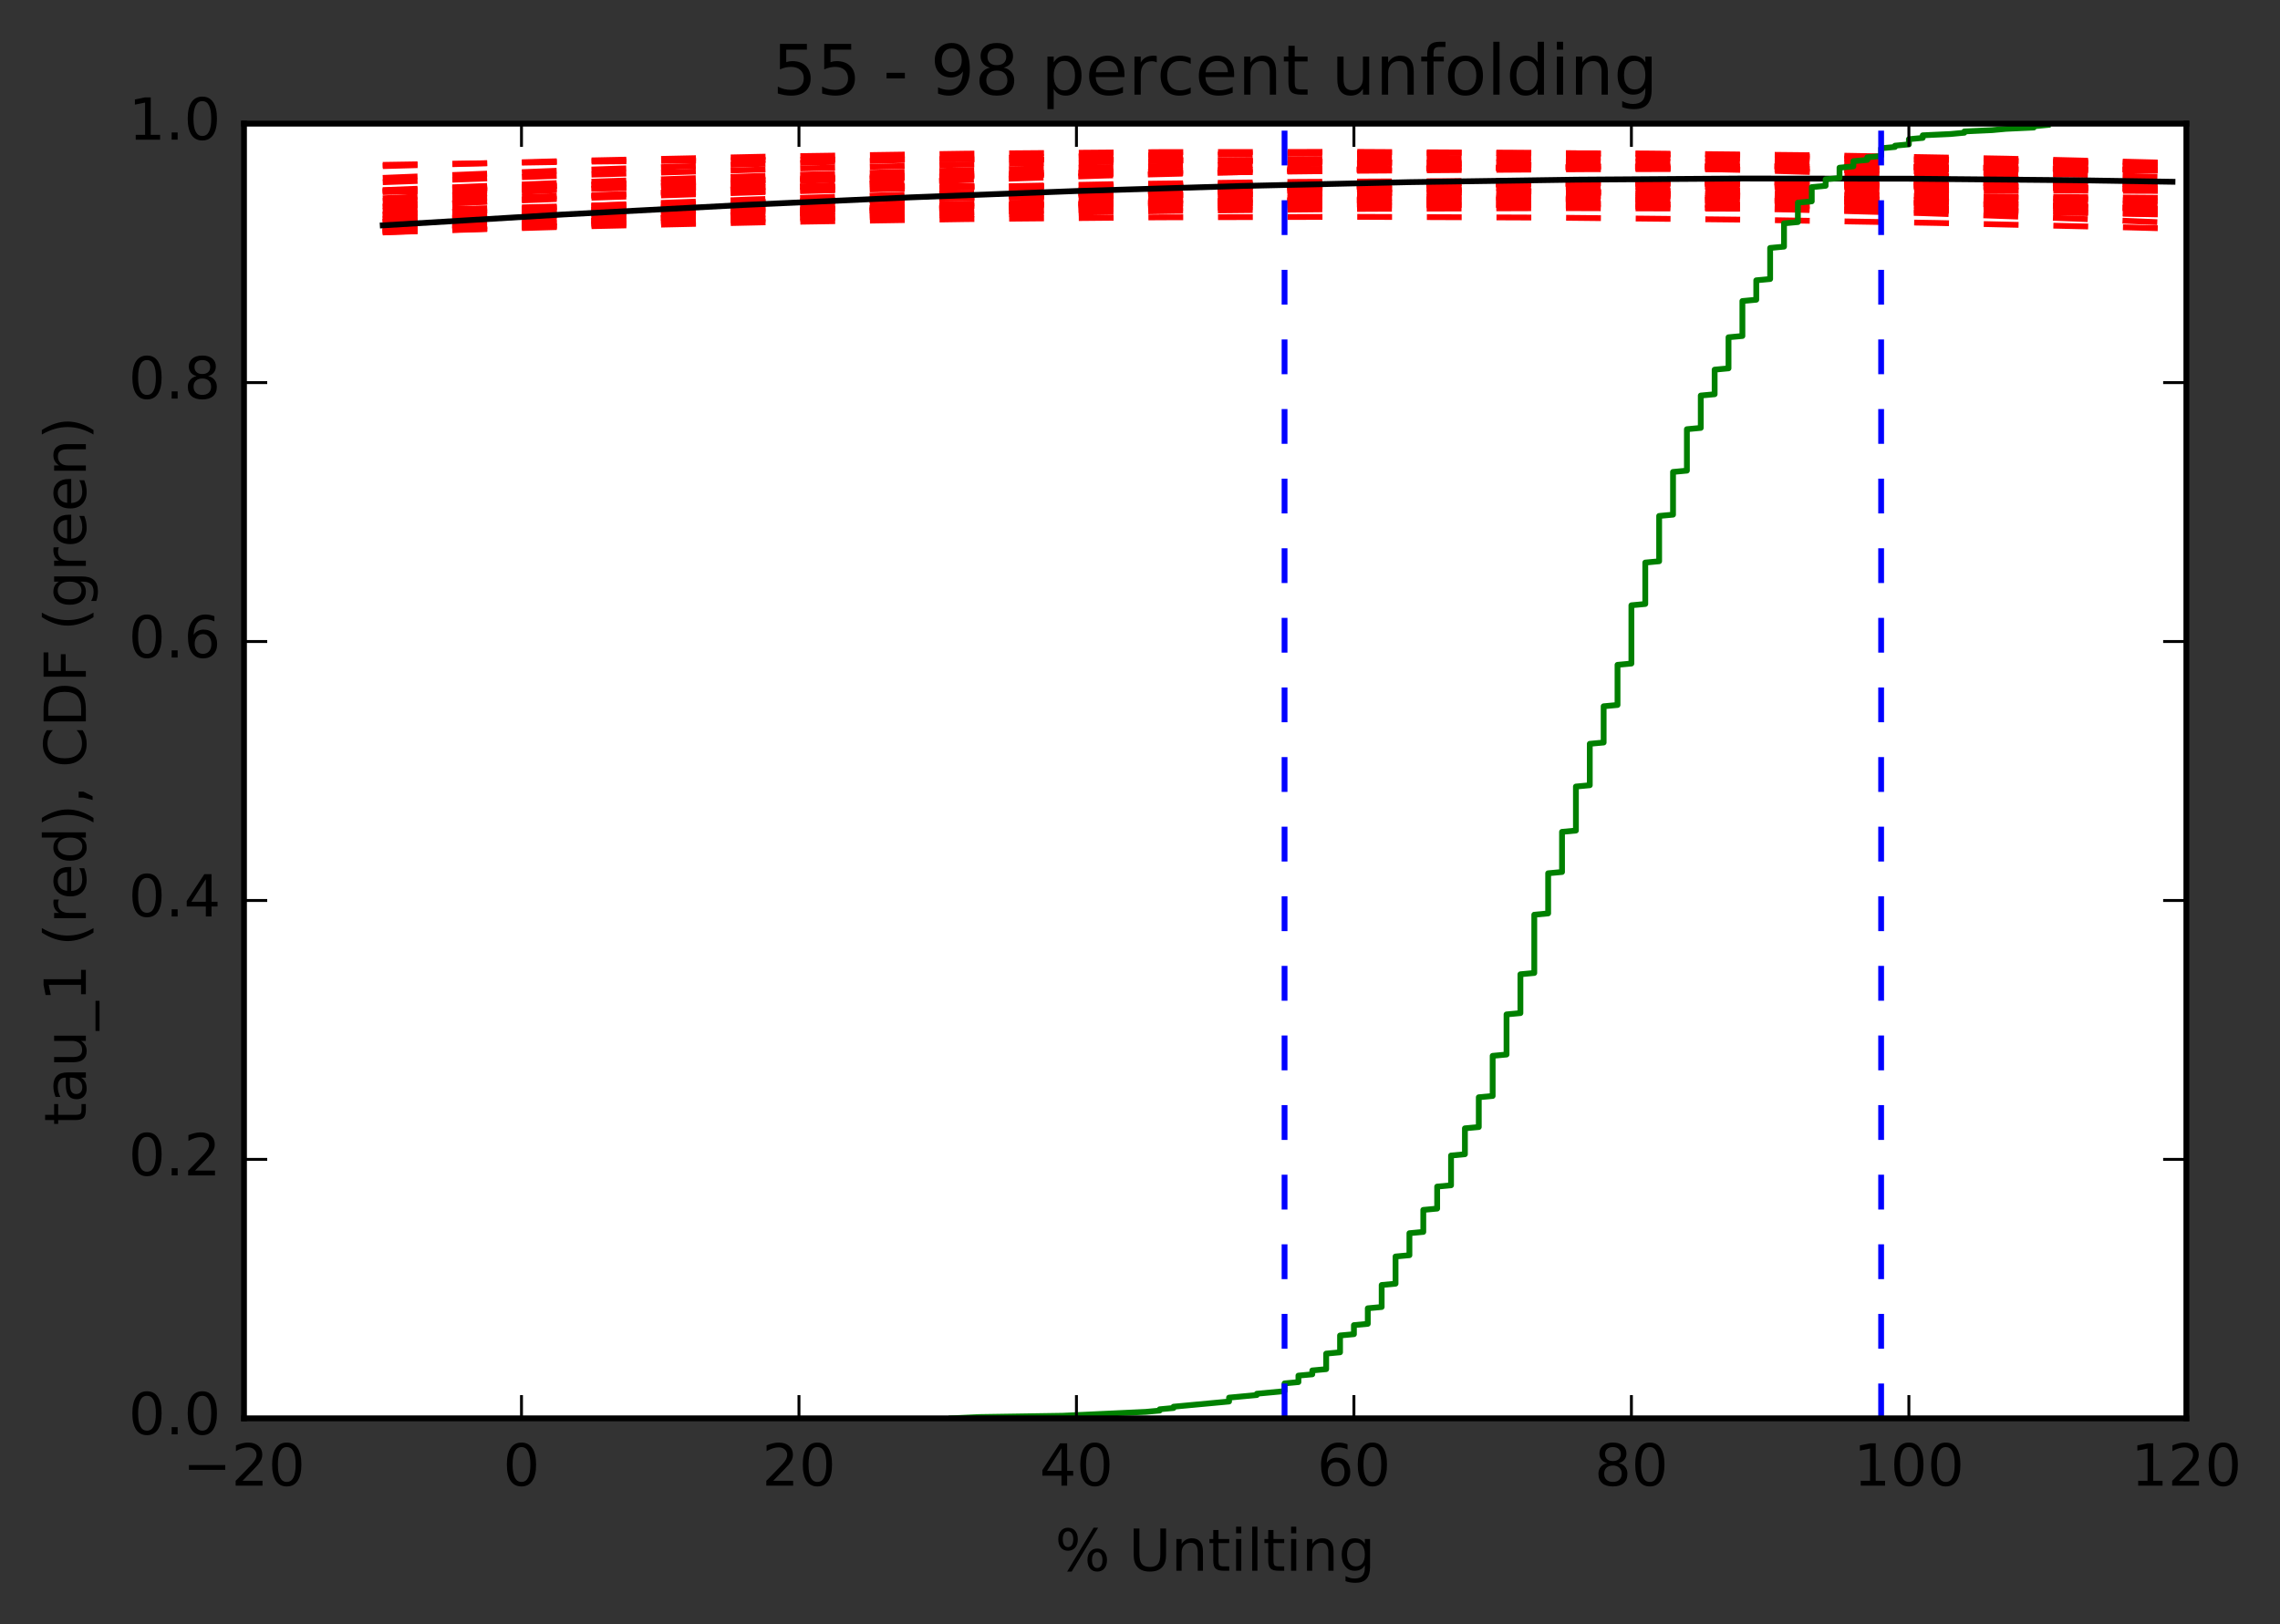 <?xml version="1.0" encoding="utf-8" standalone="no"?>
<!DOCTYPE svg PUBLIC "-//W3C//DTD SVG 1.1//EN"
  "http://www.w3.org/Graphics/SVG/1.1/DTD/svg11.dtd">
<!-- Created with matplotlib (http://matplotlib.org/) -->
<svg height="280pt" version="1.1" viewBox="0 0 393 280" width="393pt" xmlns="http://www.w3.org/2000/svg" xmlns:xlink="http://www.w3.org/1999/xlink">
 <rect x="0" y="0" width="393" height="280" fill="#333333" stroke="none"/>
 <defs>
  <style type="text/css">
*{stroke-linecap:butt;stroke-linejoin:round;stroke-miterlimit:100000;}
  </style>
 </defs>
 <g id="figure_1">
  <g id="patch_1">
   <path d="M 0 280.074 
L 393.603 280.074 
L 393.603 0 
L 0 0 
L 0 280.074 
z
" style="fill:none;"/>
  </g>
  <g id="axes_1">
   <g id="patch_2">
    <path d="M 42.059 244.518 
L 376.859 244.518 
L 376.859 21.318 
L 42.059 21.318 
z
" style="fill:#ffffff;"/>
   </g>
   <g id="line2d_1">
    <path clip-path="url(#p72058e1313)" d="M 65.974 34.186 
L 97.062 32.73 
L 128.151 31.496 
L 159.239 30.497 
L 187.937 29.79 
L 216.634 29.296 
L 245.331 29.02 
L 274.028 28.966 
L 302.725 29.137 
L 331.422 29.534 
L 360.119 30.157 
L 374.468 30.553 
L 374.468 30.553 
" style="fill:none;stroke:#ff0000;stroke-dasharray:6,6;stroke-dashoffset:0.0;"/>
   </g>
   <g id="line2d_2">
    <path clip-path="url(#p72058e1313)" d="M 65.974 35.714 
L 97.062 34.017 
L 128.151 32.538 
L 159.239 31.288 
L 190.328 30.274 
L 219.025 29.554 
L 247.722 29.046 
L 276.419 28.752 
L 305.117 28.676 
L 333.814 28.817 
L 362.511 29.177 
L 374.468 29.392 
L 374.468 29.392 
" style="fill:none;stroke:#ff0000;stroke-dasharray:6,6;stroke-dashoffset:0.0;"/>
   </g>
   <g id="line2d_3">
    <path clip-path="url(#p72058e1313)" d="M 65.974 33.078 
L 101.845 32.5 
L 135.325 32.179 
L 168.805 32.075 
L 202.285 32.188 
L 235.765 32.519 
L 269.245 33.066 
L 302.725 33.825 
L 338.597 34.866 
L 374.468 36.132 
L 374.468 36.132 
" style="fill:none;stroke:#ff0000;stroke-dasharray:6,6;stroke-dashoffset:0.0;"/>
   </g>
   <g id="line2d_4">
    <path clip-path="url(#p72058e1313)" d="M 65.974 39.93 
L 101.845 38.533 
L 137.717 37.371 
L 171.197 36.505 
L 204.677 35.859 
L 238.157 35.436 
L 271.637 35.24 
L 305.117 35.275 
L 338.597 35.54 
L 372.077 36.035 
L 374.468 36.079 
L 374.468 36.079 
" style="fill:none;stroke:#ff0000;stroke-dasharray:6,6;stroke-dashoffset:0.0;"/>
   </g>
   <g id="line2d_5">
    <path clip-path="url(#p72058e1313)" d="M 65.974 32.776 
L 101.845 31.325 
L 135.325 30.189 
L 168.805 29.273 
L 202.285 28.585 
L 235.765 28.129 
L 266.854 27.919 
L 297.942 27.918 
L 329.031 28.125 
L 360.119 28.542 
L 374.468 28.805 
L 374.468 28.805 
" style="fill:none;stroke:#ff0000;stroke-dasharray:6,6;stroke-dashoffset:0.0;"/>
   </g>
   <g id="line2d_6">
    <path clip-path="url(#p72058e1313)" d="M 65.974 30.667 
L 97.062 29.393 
L 128.151 28.334 
L 159.239 27.496 
L 190.328 26.886 
L 221.417 26.507 
L 252.505 26.364 
L 283.594 26.457 
L 314.682 26.786 
L 345.771 27.351 
L 374.468 28.079 
L 374.468 28.079 
" style="fill:none;stroke:#ff0000;stroke-dasharray:6,6;stroke-dashoffset:0.0;"/>
   </g>
   <g id="line2d_7">
    <path clip-path="url(#p72058e1313)" d="M 65.974 39.742 
L 94.671 38.354 
L 120.977 37.297 
L 147.282 36.452 
L 173.588 35.822 
L 199.894 35.413 
L 226.199 35.227 
L 252.505 35.267 
L 278.811 35.534 
L 305.117 36.028 
L 331.422 36.749 
L 357.728 37.695 
L 374.468 38.414 
L 374.468 38.414 
" style="fill:none;stroke:#ff0000;stroke-dasharray:6,6;stroke-dashoffset:0.0;"/>
   </g>
   <g id="line2d_8">
    <path clip-path="url(#p72058e1313)" d="M 65.974 36.327 
L 113.802 35.173 
L 161.631 34.244 
L 209.459 33.547 
L 257.288 33.083 
L 305.117 32.853 
L 352.945 32.853 
L 374.468 32.927 
L 374.468 32.927 
" style="fill:none;stroke:#ff0000;stroke-dasharray:6,6;stroke-dashoffset:0.0;"/>
   </g>
   <g id="line2d_9">
    <path clip-path="url(#p72058e1313)" d="M 65.974 32.858 
L 109.019 31.638 
L 152.065 30.651 
L 192.719 29.939 
L 233.374 29.443 
L 274.028 29.168 
L 314.682 29.113 
L 355.337 29.278 
L 374.468 29.431 
L 374.468 29.431 
" style="fill:none;stroke:#ff0000;stroke-dasharray:6,6;stroke-dashoffset:0.0;"/>
   </g>
   <g id="line2d_10">
    <path clip-path="url(#p72058e1313)" d="M 65.974 31.415 
L 101.845 30.114 
L 137.717 29.043 
L 171.197 28.256 
L 204.677 27.682 
L 238.157 27.324 
L 271.637 27.186 
L 305.117 27.269 
L 338.597 27.572 
L 372.077 28.095 
L 374.468 28.141 
L 374.468 28.141 
" style="fill:none;stroke:#ff0000;stroke-dasharray:6,6;stroke-dashoffset:0.0;"/>
   </g>
   <g id="line2d_11">
    <path clip-path="url(#p72058e1313)" d="M 65.974 37.701 
L 101.845 36.187 
L 137.717 34.898 
L 171.197 33.908 
L 204.677 33.131 
L 238.157 32.574 
L 271.637 32.243 
L 305.117 32.141 
L 338.597 32.272 
L 372.077 32.635 
L 374.468 32.67 
L 374.468 32.67 
" style="fill:none;stroke:#ff0000;stroke-dasharray:6,6;stroke-dashoffset:0.0;"/>
   </g>
   <g id="line2d_12">
    <path clip-path="url(#p72058e1313)" d="M 65.974 39.867 
L 94.671 38.419 
L 123.368 37.181 
L 152.065 36.16 
L 180.762 35.362 
L 209.459 34.791 
L 238.157 34.451 
L 266.854 34.344 
L 295.551 34.473 
L 324.248 34.837 
L 352.945 35.436 
L 374.468 36.037 
L 374.468 36.037 
" style="fill:none;stroke:#ff0000;stroke-dasharray:6,6;stroke-dashoffset:0.0;"/>
   </g>
   <g id="line2d_13">
    <path clip-path="url(#p72058e1313)" d="M 65.974 40.01 
L 99.454 39.049 
L 132.934 38.302 
L 166.414 37.774 
L 199.894 37.467 
L 233.374 37.38 
L 266.854 37.514 
L 300.334 37.867 
L 333.814 38.436 
L 367.294 39.218 
L 374.468 39.413 
L 374.468 39.413 
" style="fill:none;stroke:#ff0000;stroke-dasharray:6,6;stroke-dashoffset:0.0;"/>
   </g>
   <g id="line2d_14">
    <path clip-path="url(#p72058e1313)" d="M 65.974 38.232 
L 99.454 36.563 
L 132.934 35.114 
L 166.414 33.894 
L 197.502 32.973 
L 228.591 32.263 
L 259.679 31.768 
L 290.768 31.49 
L 321.857 31.433 
L 352.945 31.596 
L 374.468 31.838 
L 374.468 31.838 
" style="fill:none;stroke:#ff0000;stroke-dasharray:6,6;stroke-dashoffset:0.0;"/>
   </g>
   <g id="line2d_15">
    <path clip-path="url(#p72058e1313)" d="M 65.974 34.639 
L 104.237 33.564 
L 142.499 32.714 
L 180.762 32.094 
L 219.025 31.709 
L 257.288 31.558 
L 295.551 31.643 
L 333.814 31.961 
L 372.077 32.507 
L 374.468 32.549 
L 374.468 32.549 
" style="fill:none;stroke:#ff0000;stroke-dasharray:6,6;stroke-dashoffset:0.0;"/>
   </g>
   <g id="line2d_16">
    <path clip-path="url(#p72058e1313)" d="M 65.974 37.847 
L 106.628 36.564 
L 147.282 35.511 
L 185.545 34.738 
L 223.808 34.18 
L 262.071 33.842 
L 300.334 33.724 
L 338.597 33.826 
L 374.468 34.121 
L 374.468 34.121 
" style="fill:none;stroke:#ff0000;stroke-dasharray:6,6;stroke-dashoffset:0.0;"/>
   </g>
   <g id="line2d_17">
    <path clip-path="url(#p72058e1313)" d="M 65.974 38.234 
L 99.454 37.08 
L 130.542 36.224 
L 161.631 35.581 
L 192.719 35.152 
L 223.808 34.941 
L 254.897 34.948 
L 285.985 35.172 
L 317.074 35.614 
L 348.162 36.27 
L 374.468 36.99 
L 374.468 36.99 
" style="fill:none;stroke:#ff0000;stroke-dasharray:6,6;stroke-dashoffset:0.0;"/>
   </g>
   <g id="line2d_18">
    <path clip-path="url(#p72058e1313)" d="M 65.974 36.925 
L 99.454 35.732 
L 132.934 34.759 
L 166.414 34.013 
L 199.894 33.5 
L 233.374 33.224 
L 264.462 33.184 
L 295.551 33.352 
L 326.639 33.728 
L 357.728 34.311 
L 374.468 34.711 
L 374.468 34.711 
" style="fill:none;stroke:#ff0000;stroke-dasharray:6,6;stroke-dashoffset:0.0;"/>
   </g>
   <g id="line2d_19">
    <path clip-path="url(#p72058e1313)" d="M 65.974 33.076 
L 104.237 31.754 
L 142.499 30.661 
L 178.371 29.854 
L 214.242 29.262 
L 250.114 28.89 
L 285.985 28.739 
L 321.857 28.812 
L 357.728 29.108 
L 374.468 29.321 
L 374.468 29.321 
" style="fill:none;stroke:#ff0000;stroke-dasharray:6,6;stroke-dashoffset:0.0;"/>
   </g>
   <g id="line2d_20">
    <path clip-path="url(#p72058e1313)" d="M 65.974 37.066 
L 99.454 35.545 
L 130.542 34.349 
L 161.631 33.368 
L 192.719 32.609 
L 223.808 32.075 
L 254.897 31.769 
L 285.985 31.696 
L 317.074 31.854 
L 348.162 32.245 
L 374.468 32.756 
L 374.468 32.756 
" style="fill:none;stroke:#ff0000;stroke-dasharray:6,6;stroke-dashoffset:0.0;"/>
   </g>
   <g id="line2d_21">
    <path clip-path="url(#p72058e1313)" d="M 65.974 28.641 
L 99.454 27.706 
L 132.934 26.987 
L 166.414 26.491 
L 199.894 26.222 
L 233.374 26.182 
L 266.854 26.373 
L 300.334 26.794 
L 333.814 27.443 
L 367.294 28.317 
L 374.468 28.532 
L 374.468 28.532 
" style="fill:none;stroke:#ff0000;stroke-dasharray:6,6;stroke-dashoffset:0.0;"/>
   </g>
   <g id="line2d_22">
    <path clip-path="url(#p72058e1313)" d="M 65.974 40.078 
L 101.845 38.756 
L 135.325 37.737 
L 168.805 36.935 
L 202.285 36.355 
L 235.765 36.003 
L 269.245 35.881 
L 302.725 35.993 
L 336.205 36.338 
L 369.685 36.915 
L 374.468 37.016 
L 374.468 37.016 
" style="fill:none;stroke:#ff0000;stroke-dasharray:6,6;stroke-dashoffset:0.0;"/>
   </g>
   <g id="line2d_23">
    <path clip-path="url(#p72058e1313)" d="M 65.974 28.421 
L 99.454 27.885 
L 132.934 27.563 
L 166.414 27.461 
L 199.894 27.583 
L 233.374 27.93 
L 266.854 28.502 
L 300.334 29.297 
L 333.814 30.311 
L 367.294 31.539 
L 374.468 31.829 
L 374.468 31.829 
" style="fill:none;stroke:#ff0000;stroke-dasharray:6,6;stroke-dashoffset:0.0;"/>
   </g>
   <g id="line2d_24">
    <path clip-path="url(#p72058e1313)" d="M 65.974 39.031 
L 99.454 37.598 
L 132.934 36.399 
L 164.022 35.503 
L 195.111 34.823 
L 226.199 34.363 
L 257.288 34.125 
L 288.377 34.112 
L 319.465 34.324 
L 350.554 34.76 
L 374.468 35.246 
L 374.468 35.246 
" style="fill:none;stroke:#ff0000;stroke-dasharray:6,6;stroke-dashoffset:0.0;"/>
   </g>
   <g id="line2d_25">
    <path clip-path="url(#p72058e1313)" d="M 65.974 35.504 
L 99.454 34.172 
L 130.542 33.147 
L 161.631 32.332 
L 192.719 31.734 
L 223.808 31.355 
L 254.897 31.201 
L 285.985 31.272 
L 317.074 31.57 
L 348.162 32.095 
L 374.468 32.715 
L 374.468 32.715 
" style="fill:none;stroke:#ff0000;stroke-dasharray:6,6;stroke-dashoffset:0.0;"/>
   </g>
   <g id="line2d_26">
    <path clip-path="url(#p72058e1313)" d="M 65.974 38.851 
L 97.062 36.977 
L 128.151 35.333 
L 156.848 34.027 
L 185.545 32.933 
L 214.242 32.056 
L 242.939 31.401 
L 271.637 30.974 
L 300.334 30.776 
L 329.031 30.809 
L 357.728 31.075 
L 374.468 31.337 
L 374.468 31.337 
" style="fill:none;stroke:#000000;stroke-linecap:square;"/>
   </g>
   <g id="line2d_27">
    <path clip-path="url(#p72058e1313)" d="M 164.022 244.518 
L 168.805 244.295 
L 183.154 244.072 
L 197.502 243.402 
L 199.894 243.179 
L 199.894 242.956 
L 202.285 242.733 
L 202.285 242.509 
L 211.851 241.617 
L 211.851 240.947 
L 216.634 240.501 
L 216.634 240.277 
L 221.417 239.831 
L 221.417 238.492 
L 223.808 238.269 
L 223.808 237.153 
L 226.199 236.929 
L 226.199 236.26 
L 228.591 236.037 
L 228.591 233.358 
L 230.982 233.135 
L 230.982 230.233 
L 233.374 230.01 
L 233.374 228.448 
L 235.765 228.225 
L 235.765 225.546 
L 238.157 225.323 
L 238.157 221.529 
L 240.548 221.305 
L 240.548 216.618 
L 242.939 216.395 
L 242.939 212.601 
L 245.331 212.377 
L 245.331 208.583 
L 247.722 208.36 
L 247.722 204.565 
L 250.114 204.342 
L 250.114 199.209 
L 252.505 198.985 
L 252.505 194.521 
L 254.897 194.298 
L 254.897 189.165 
L 257.288 188.941 
L 257.288 182.022 
L 259.679 181.799 
L 259.679 174.88 
L 262.071 174.657 
L 262.071 167.961 
L 264.462 167.737 
L 264.462 157.693 
L 266.854 157.47 
L 266.854 150.551 
L 269.245 150.328 
L 269.245 143.409 
L 271.637 143.185 
L 271.637 135.597 
L 274.028 135.373 
L 274.028 128.231 
L 276.419 128.008 
L 276.419 121.758 
L 278.811 121.535 
L 278.811 114.616 
L 281.202 114.393 
L 281.202 104.349 
L 283.594 104.125 
L 283.594 96.983 
L 285.985 96.76 
L 285.985 88.948 
L 288.377 88.725 
L 288.377 81.359 
L 290.768 81.136 
L 290.768 73.993 
L 293.159 73.77 
L 293.159 68.19 
L 295.551 67.967 
L 295.551 63.726 
L 297.942 63.503 
L 297.942 58.146 
L 300.334 57.923 
L 300.334 51.897 
L 302.725 51.673 
L 302.725 48.325 
L 305.117 48.102 
L 305.117 42.745 
L 307.508 42.522 
L 307.508 38.505 
L 309.899 38.281 
L 309.899 34.933 
L 312.291 34.71 
L 312.291 32.255 
L 314.682 32.032 
L 314.682 30.916 
L 317.074 30.693 
L 317.074 28.907 
L 319.465 28.684 
L 319.465 27.791 
L 321.857 27.568 
L 321.857 27.121 
L 324.248 26.898 
L 324.248 25.559 
L 326.639 25.336 
L 326.639 25.113 
L 329.031 24.889 
L 329.031 23.997 
L 331.422 23.773 
L 331.422 23.327 
L 336.205 23.104 
L 338.597 22.881 
L 338.597 22.657 
L 343.379 22.434 
L 345.771 22.211 
L 350.554 21.988 
L 350.554 21.765 
L 352.945 21.541 
L 352.945 21.541 
" style="fill:none;stroke:#008000;stroke-linecap:square;"/>
   </g>
   <g id="line2d_28">
    <path clip-path="url(#p72058e1313)" d="M 221.417 244.518 
L 221.417 21.318 
" style="fill:none;stroke:#0000ff;stroke-dasharray:6,6;stroke-dashoffset:0.0;"/>
   </g>
   <g id="line2d_29">
    <path clip-path="url(#p72058e1313)" d="M 324.248 244.518 
L 324.248 21.318 
" style="fill:none;stroke:#0000ff;stroke-dasharray:6,6;stroke-dashoffset:0.0;"/>
   </g>
   <g id="patch_3">
    <path d="M 42.059 21.318 
L 376.859 21.318 
" style="fill:none;stroke:#000000;stroke-linecap:square;stroke-linejoin:miter;"/>
   </g>
   <g id="patch_4">
    <path d="M 376.859 244.518 
L 376.859 21.318 
" style="fill:none;stroke:#000000;stroke-linecap:square;stroke-linejoin:miter;"/>
   </g>
   <g id="patch_5">
    <path d="M 42.059 244.518 
L 376.859 244.518 
" style="fill:none;stroke:#000000;stroke-linecap:square;stroke-linejoin:miter;"/>
   </g>
   <g id="patch_6">
    <path d="M 42.059 244.518 
L 42.059 21.318 
" style="fill:none;stroke:#000000;stroke-linecap:square;stroke-linejoin:miter;"/>
   </g>
   <g id="matplotlib.axis_1">
    <g id="xtick_1">
     <g id="line2d_30">
      <defs>
       <path d="M 0 0 
L 0 -4 
" id="mfb4b3b1e95" style="stroke:#000000;stroke-width:0.5;"/>
      </defs>
      <g>
       <use style="stroke:#000000;stroke-width:0.5;" x="42.059" xlink:href="#mfb4b3b1e95" y="244.518"/>
      </g>
     </g>
     <g id="line2d_31">
      <defs>
       <path d="M 0 0 
L 0 4 
" id="m70c45abd2d" style="stroke:#000000;stroke-width:0.5;"/>
      </defs>
      <g>
       <use style="stroke:#000000;stroke-width:0.5;" x="42.059" xlink:href="#m70c45abd2d" y="21.318"/>
      </g>
     </g>
     <g id="text_1">
      <!-- −20 -->
      <defs>
       <path d="M 10.594 35.5 
L 73.188 35.5 
L 73.188 27.203 
L 10.594 27.203 
z
" id="BitstreamVeraSans-Roman-2212"/>
       <path d="M 19.188 8.297 
L 53.609 8.297 
L 53.609 0 
L 7.328 0 
L 7.328 8.297 
Q 12.938 14.109 22.625 23.891 
Q 32.328 33.688 34.812 36.531 
Q 39.547 41.844 41.422 45.531 
Q 43.312 49.219 43.312 52.781 
Q 43.312 58.594 39.234 62.25 
Q 35.156 65.922 28.609 65.922 
Q 23.969 65.922 18.812 64.312 
Q 13.672 62.703 7.812 59.422 
L 7.812 69.391 
Q 13.766 71.781 18.938 73 
Q 24.125 74.219 28.422 74.219 
Q 39.75 74.219 46.484 68.547 
Q 53.219 62.891 53.219 53.422 
Q 53.219 48.922 51.531 44.891 
Q 49.859 40.875 45.406 35.406 
Q 44.188 33.984 37.641 27.219 
Q 31.109 20.453 19.188 8.297 
" id="BitstreamVeraSans-Roman-32"/>
       <path d="M 31.781 66.406 
Q 24.172 66.406 20.328 58.906 
Q 16.5 51.422 16.5 36.375 
Q 16.5 21.391 20.328 13.891 
Q 24.172 6.391 31.781 6.391 
Q 39.453 6.391 43.281 13.891 
Q 47.125 21.391 47.125 36.375 
Q 47.125 51.422 43.281 58.906 
Q 39.453 66.406 31.781 66.406 
M 31.781 74.219 
Q 44.047 74.219 50.516 64.516 
Q 56.984 54.828 56.984 36.375 
Q 56.984 17.969 50.516 8.266 
Q 44.047 -1.422 31.781 -1.422 
Q 19.531 -1.422 13.062 8.266 
Q 6.594 17.969 6.594 36.375 
Q 6.594 54.828 13.062 64.516 
Q 19.531 74.219 31.781 74.219 
" id="BitstreamVeraSans-Roman-30"/>
      </defs>
      <g transform="translate(31.507 256.117)scale(0.1 -0.1)">
       <use xlink:href="#BitstreamVeraSans-Roman-2212"/>
       <use x="83.789" xlink:href="#BitstreamVeraSans-Roman-32"/>
       <use x="147.412" xlink:href="#BitstreamVeraSans-Roman-30"/>
      </g>
     </g>
    </g>
    <g id="xtick_2">
     <g id="line2d_32">
      <g>
       <use style="stroke:#000000;stroke-width:0.5;" x="89.888" xlink:href="#mfb4b3b1e95" y="244.518"/>
      </g>
     </g>
     <g id="line2d_33">
      <g>
       <use style="stroke:#000000;stroke-width:0.5;" x="89.888" xlink:href="#m70c45abd2d" y="21.318"/>
      </g>
     </g>
     <g id="text_2">
      <!-- 0 -->
      <g transform="translate(86.707 256.117)scale(0.1 -0.1)">
       <use xlink:href="#BitstreamVeraSans-Roman-30"/>
      </g>
     </g>
    </g>
    <g id="xtick_3">
     <g id="line2d_34">
      <g>
       <use style="stroke:#000000;stroke-width:0.5;" x="137.717" xlink:href="#mfb4b3b1e95" y="244.518"/>
      </g>
     </g>
     <g id="line2d_35">
      <g>
       <use style="stroke:#000000;stroke-width:0.5;" x="137.717" xlink:href="#m70c45abd2d" y="21.318"/>
      </g>
     </g>
     <g id="text_3">
      <!-- 20 -->
      <g transform="translate(131.354 256.117)scale(0.1 -0.1)">
       <use xlink:href="#BitstreamVeraSans-Roman-32"/>
       <use x="63.623" xlink:href="#BitstreamVeraSans-Roman-30"/>
      </g>
     </g>
    </g>
    <g id="xtick_4">
     <g id="line2d_36">
      <g>
       <use style="stroke:#000000;stroke-width:0.5;" x="185.545" xlink:href="#mfb4b3b1e95" y="244.518"/>
      </g>
     </g>
     <g id="line2d_37">
      <g>
       <use style="stroke:#000000;stroke-width:0.5;" x="185.545" xlink:href="#m70c45abd2d" y="21.318"/>
      </g>
     </g>
     <g id="text_4">
      <!-- 40 -->
      <defs>
       <path d="M 37.797 64.312 
L 12.891 25.391 
L 37.797 25.391 
z
M 35.203 72.906 
L 47.609 72.906 
L 47.609 25.391 
L 58.016 25.391 
L 58.016 17.188 
L 47.609 17.188 
L 47.609 0 
L 37.797 0 
L 37.797 17.188 
L 4.891 17.188 
L 4.891 26.703 
z
" id="BitstreamVeraSans-Roman-34"/>
      </defs>
      <g transform="translate(179.183 256.117)scale(0.1 -0.1)">
       <use xlink:href="#BitstreamVeraSans-Roman-34"/>
       <use x="63.623" xlink:href="#BitstreamVeraSans-Roman-30"/>
      </g>
     </g>
    </g>
    <g id="xtick_5">
     <g id="line2d_38">
      <g>
       <use style="stroke:#000000;stroke-width:0.5;" x="233.374" xlink:href="#mfb4b3b1e95" y="244.518"/>
      </g>
     </g>
     <g id="line2d_39">
      <g>
       <use style="stroke:#000000;stroke-width:0.5;" x="233.374" xlink:href="#m70c45abd2d" y="21.318"/>
      </g>
     </g>
     <g id="text_5">
      <!-- 60 -->
      <defs>
       <path d="M 33.016 40.375 
Q 26.375 40.375 22.484 35.828 
Q 18.609 31.297 18.609 23.391 
Q 18.609 15.531 22.484 10.953 
Q 26.375 6.391 33.016 6.391 
Q 39.656 6.391 43.531 10.953 
Q 47.406 15.531 47.406 23.391 
Q 47.406 31.297 43.531 35.828 
Q 39.656 40.375 33.016 40.375 
M 52.594 71.297 
L 52.594 62.312 
Q 48.875 64.062 45.094 64.984 
Q 41.312 65.922 37.594 65.922 
Q 27.828 65.922 22.672 59.328 
Q 17.531 52.734 16.797 39.406 
Q 19.672 43.656 24.016 45.922 
Q 28.375 48.188 33.594 48.188 
Q 44.578 48.188 50.953 41.516 
Q 57.328 34.859 57.328 23.391 
Q 57.328 12.156 50.688 5.359 
Q 44.047 -1.422 33.016 -1.422 
Q 20.359 -1.422 13.672 8.266 
Q 6.984 17.969 6.984 36.375 
Q 6.984 53.656 15.188 63.938 
Q 23.391 74.219 37.203 74.219 
Q 40.922 74.219 44.703 73.484 
Q 48.484 72.75 52.594 71.297 
" id="BitstreamVeraSans-Roman-36"/>
      </defs>
      <g transform="translate(227.011 256.117)scale(0.1 -0.1)">
       <use xlink:href="#BitstreamVeraSans-Roman-36"/>
       <use x="63.623" xlink:href="#BitstreamVeraSans-Roman-30"/>
      </g>
     </g>
    </g>
    <g id="xtick_6">
     <g id="line2d_40">
      <g>
       <use style="stroke:#000000;stroke-width:0.5;" x="281.202" xlink:href="#mfb4b3b1e95" y="244.518"/>
      </g>
     </g>
     <g id="line2d_41">
      <g>
       <use style="stroke:#000000;stroke-width:0.5;" x="281.202" xlink:href="#m70c45abd2d" y="21.318"/>
      </g>
     </g>
     <g id="text_6">
      <!-- 80 -->
      <defs>
       <path d="M 31.781 34.625 
Q 24.75 34.625 20.719 30.859 
Q 16.703 27.094 16.703 20.516 
Q 16.703 13.922 20.719 10.156 
Q 24.75 6.391 31.781 6.391 
Q 38.812 6.391 42.859 10.172 
Q 46.922 13.969 46.922 20.516 
Q 46.922 27.094 42.891 30.859 
Q 38.875 34.625 31.781 34.625 
M 21.922 38.812 
Q 15.578 40.375 12.031 44.719 
Q 8.5 49.078 8.5 55.328 
Q 8.5 64.062 14.719 69.141 
Q 20.953 74.219 31.781 74.219 
Q 42.672 74.219 48.875 69.141 
Q 55.078 64.062 55.078 55.328 
Q 55.078 49.078 51.531 44.719 
Q 48 40.375 41.703 38.812 
Q 48.828 37.156 52.797 32.312 
Q 56.781 27.484 56.781 20.516 
Q 56.781 9.906 50.312 4.234 
Q 43.844 -1.422 31.781 -1.422 
Q 19.734 -1.422 13.25 4.234 
Q 6.781 9.906 6.781 20.516 
Q 6.781 27.484 10.781 32.312 
Q 14.797 37.156 21.922 38.812 
M 18.312 54.391 
Q 18.312 48.734 21.844 45.562 
Q 25.391 42.391 31.781 42.391 
Q 38.141 42.391 41.719 45.562 
Q 45.312 48.734 45.312 54.391 
Q 45.312 60.062 41.719 63.234 
Q 38.141 66.406 31.781 66.406 
Q 25.391 66.406 21.844 63.234 
Q 18.312 60.062 18.312 54.391 
" id="BitstreamVeraSans-Roman-38"/>
      </defs>
      <g transform="translate(274.84 256.117)scale(0.1 -0.1)">
       <use xlink:href="#BitstreamVeraSans-Roman-38"/>
       <use x="63.623" xlink:href="#BitstreamVeraSans-Roman-30"/>
      </g>
     </g>
    </g>
    <g id="xtick_7">
     <g id="line2d_42">
      <g>
       <use style="stroke:#000000;stroke-width:0.5;" x="329.031" xlink:href="#mfb4b3b1e95" y="244.518"/>
      </g>
     </g>
     <g id="line2d_43">
      <g>
       <use style="stroke:#000000;stroke-width:0.5;" x="329.031" xlink:href="#m70c45abd2d" y="21.318"/>
      </g>
     </g>
     <g id="text_7">
      <!-- 100 -->
      <defs>
       <path d="M 12.406 8.297 
L 28.516 8.297 
L 28.516 63.922 
L 10.984 60.406 
L 10.984 69.391 
L 28.422 72.906 
L 38.281 72.906 
L 38.281 8.297 
L 54.391 8.297 
L 54.391 0 
L 12.406 0 
z
" id="BitstreamVeraSans-Roman-31"/>
      </defs>
      <g transform="translate(319.487 256.117)scale(0.1 -0.1)">
       <use xlink:href="#BitstreamVeraSans-Roman-31"/>
       <use x="63.623" xlink:href="#BitstreamVeraSans-Roman-30"/>
       <use x="127.246" xlink:href="#BitstreamVeraSans-Roman-30"/>
      </g>
     </g>
    </g>
    <g id="xtick_8">
     <g id="line2d_44">
      <g>
       <use style="stroke:#000000;stroke-width:0.5;" x="376.859" xlink:href="#mfb4b3b1e95" y="244.518"/>
      </g>
     </g>
     <g id="line2d_45">
      <g>
       <use style="stroke:#000000;stroke-width:0.5;" x="376.859" xlink:href="#m70c45abd2d" y="21.318"/>
      </g>
     </g>
     <g id="text_8">
      <!-- 120 -->
      <g transform="translate(367.316 256.117)scale(0.1 -0.1)">
       <use xlink:href="#BitstreamVeraSans-Roman-31"/>
       <use x="63.623" xlink:href="#BitstreamVeraSans-Roman-32"/>
       <use x="127.246" xlink:href="#BitstreamVeraSans-Roman-30"/>
      </g>
     </g>
    </g>
    <g id="text_9">
     <!-- % Untilting -->
     <defs>
      <path id="BitstreamVeraSans-Roman-20"/>
      <path d="M 72.703 32.078 
Q 68.453 32.078 66.031 28.469 
Q 63.625 24.859 63.625 18.406 
Q 63.625 12.062 66.031 8.422 
Q 68.453 4.781 72.703 4.781 
Q 76.859 4.781 79.266 8.422 
Q 81.688 12.062 81.688 18.406 
Q 81.688 24.812 79.266 28.438 
Q 76.859 32.078 72.703 32.078 
M 72.703 38.281 
Q 80.422 38.281 84.953 32.906 
Q 89.5 27.547 89.5 18.406 
Q 89.5 9.281 84.938 3.922 
Q 80.375 -1.422 72.703 -1.422 
Q 64.891 -1.422 60.344 3.922 
Q 55.812 9.281 55.812 18.406 
Q 55.812 27.594 60.375 32.938 
Q 64.938 38.281 72.703 38.281 
M 22.312 68.016 
Q 18.109 68.016 15.688 64.375 
Q 13.281 60.75 13.281 54.391 
Q 13.281 47.953 15.672 44.328 
Q 18.062 40.719 22.312 40.719 
Q 26.562 40.719 28.969 44.328 
Q 31.391 47.953 31.391 54.391 
Q 31.391 60.688 28.953 64.344 
Q 26.516 68.016 22.312 68.016 
M 66.406 74.219 
L 74.219 74.219 
L 28.609 -1.422 
L 20.797 -1.422 
z
M 22.312 74.219 
Q 30.031 74.219 34.609 68.875 
Q 39.203 63.531 39.203 54.391 
Q 39.203 45.172 34.641 39.844 
Q 30.078 34.516 22.312 34.516 
Q 14.547 34.516 10.031 39.859 
Q 5.516 45.219 5.516 54.391 
Q 5.516 63.484 10.047 68.844 
Q 14.594 74.219 22.312 74.219 
" id="BitstreamVeraSans-Roman-25"/>
      <path d="M 54.891 33.016 
L 54.891 0 
L 45.906 0 
L 45.906 32.719 
Q 45.906 40.484 42.875 44.328 
Q 39.844 48.188 33.797 48.188 
Q 26.516 48.188 22.312 43.547 
Q 18.109 38.922 18.109 30.906 
L 18.109 0 
L 9.078 0 
L 9.078 54.688 
L 18.109 54.688 
L 18.109 46.188 
Q 21.344 51.125 25.703 53.562 
Q 30.078 56 35.797 56 
Q 45.219 56 50.047 50.172 
Q 54.891 44.344 54.891 33.016 
" id="BitstreamVeraSans-Roman-6e"/>
      <path d="M 9.422 75.984 
L 18.406 75.984 
L 18.406 0 
L 9.422 0 
z
" id="BitstreamVeraSans-Roman-6c"/>
      <path d="M 9.422 54.688 
L 18.406 54.688 
L 18.406 0 
L 9.422 0 
z
M 9.422 75.984 
L 18.406 75.984 
L 18.406 64.594 
L 9.422 64.594 
z
" id="BitstreamVeraSans-Roman-69"/>
      <path d="M 8.688 72.906 
L 18.609 72.906 
L 18.609 28.609 
Q 18.609 16.891 22.844 11.734 
Q 27.094 6.594 36.625 6.594 
Q 46.094 6.594 50.344 11.734 
Q 54.594 16.891 54.594 28.609 
L 54.594 72.906 
L 64.5 72.906 
L 64.5 27.391 
Q 64.5 13.141 57.438 5.859 
Q 50.391 -1.422 36.625 -1.422 
Q 22.797 -1.422 15.734 5.859 
Q 8.688 13.141 8.688 27.391 
z
" id="BitstreamVeraSans-Roman-55"/>
      <path d="M 18.312 70.219 
L 18.312 54.688 
L 36.812 54.688 
L 36.812 47.703 
L 18.312 47.703 
L 18.312 18.016 
Q 18.312 11.328 20.141 9.422 
Q 21.969 7.516 27.594 7.516 
L 36.812 7.516 
L 36.812 0 
L 27.594 0 
Q 17.188 0 13.234 3.875 
Q 9.281 7.766 9.281 18.016 
L 9.281 47.703 
L 2.688 47.703 
L 2.688 54.688 
L 9.281 54.688 
L 9.281 70.219 
z
" id="BitstreamVeraSans-Roman-74"/>
      <path d="M 45.406 27.984 
Q 45.406 37.75 41.375 43.109 
Q 37.359 48.484 30.078 48.484 
Q 22.859 48.484 18.828 43.109 
Q 14.797 37.75 14.797 27.984 
Q 14.797 18.266 18.828 12.891 
Q 22.859 7.516 30.078 7.516 
Q 37.359 7.516 41.375 12.891 
Q 45.406 18.266 45.406 27.984 
M 54.391 6.781 
Q 54.391 -7.172 48.188 -13.984 
Q 42 -20.797 29.203 -20.797 
Q 24.469 -20.797 20.266 -20.094 
Q 16.062 -19.391 12.109 -17.922 
L 12.109 -9.188 
Q 16.062 -11.328 19.922 -12.344 
Q 23.781 -13.375 27.781 -13.375 
Q 36.625 -13.375 41.016 -8.766 
Q 45.406 -4.156 45.406 5.172 
L 45.406 9.625 
Q 42.625 4.781 38.281 2.391 
Q 33.938 0 27.875 0 
Q 17.828 0 11.672 7.656 
Q 5.516 15.328 5.516 27.984 
Q 5.516 40.672 11.672 48.328 
Q 17.828 56 27.875 56 
Q 33.938 56 38.281 53.609 
Q 42.625 51.219 45.406 46.391 
L 45.406 54.688 
L 54.391 54.688 
z
" id="BitstreamVeraSans-Roman-67"/>
     </defs>
     <g transform="translate(181.861 270.795)scale(0.1 -0.1)">
      <use xlink:href="#BitstreamVeraSans-Roman-25"/>
      <use x="95.02" xlink:href="#BitstreamVeraSans-Roman-20"/>
      <use x="126.807" xlink:href="#BitstreamVeraSans-Roman-55"/>
      <use x="200.0" xlink:href="#BitstreamVeraSans-Roman-6e"/>
      <use x="263.379" xlink:href="#BitstreamVeraSans-Roman-74"/>
      <use x="302.588" xlink:href="#BitstreamVeraSans-Roman-69"/>
      <use x="330.371" xlink:href="#BitstreamVeraSans-Roman-6c"/>
      <use x="358.154" xlink:href="#BitstreamVeraSans-Roman-74"/>
      <use x="397.363" xlink:href="#BitstreamVeraSans-Roman-69"/>
      <use x="425.146" xlink:href="#BitstreamVeraSans-Roman-6e"/>
      <use x="488.525" xlink:href="#BitstreamVeraSans-Roman-67"/>
     </g>
    </g>
   </g>
   <g id="matplotlib.axis_2">
    <g id="ytick_1">
     <g id="line2d_46">
      <defs>
       <path d="M 0 0 
L 4 0 
" id="m0fafb3f245" style="stroke:#000000;stroke-width:0.5;"/>
      </defs>
      <g>
       <use style="stroke:#000000;stroke-width:0.5;" x="42.059" xlink:href="#m0fafb3f245" y="244.518"/>
      </g>
     </g>
     <g id="line2d_47">
      <defs>
       <path d="M 0 0 
L -4 0 
" id="mcddec1aa2a" style="stroke:#000000;stroke-width:0.5;"/>
      </defs>
      <g>
       <use style="stroke:#000000;stroke-width:0.5;" x="376.859" xlink:href="#mcddec1aa2a" y="244.518"/>
      </g>
     </g>
     <g id="text_10">
      <!-- 0.0 -->
      <defs>
       <path d="M 10.688 12.406 
L 21 12.406 
L 21 0 
L 10.688 0 
z
" id="BitstreamVeraSans-Roman-2e"/>
      </defs>
      <g transform="translate(22.156 247.278)scale(0.1 -0.1)">
       <use xlink:href="#BitstreamVeraSans-Roman-30"/>
       <use x="63.623" xlink:href="#BitstreamVeraSans-Roman-2e"/>
       <use x="95.41" xlink:href="#BitstreamVeraSans-Roman-30"/>
      </g>
     </g>
    </g>
    <g id="ytick_2">
     <g id="line2d_48">
      <g>
       <use style="stroke:#000000;stroke-width:0.5;" x="42.059" xlink:href="#m0fafb3f245" y="199.878"/>
      </g>
     </g>
     <g id="line2d_49">
      <g>
       <use style="stroke:#000000;stroke-width:0.5;" x="376.859" xlink:href="#mcddec1aa2a" y="199.878"/>
      </g>
     </g>
     <g id="text_11">
      <!-- 0.2 -->
      <g transform="translate(22.156 202.637)scale(0.1 -0.1)">
       <use xlink:href="#BitstreamVeraSans-Roman-30"/>
       <use x="63.623" xlink:href="#BitstreamVeraSans-Roman-2e"/>
       <use x="95.41" xlink:href="#BitstreamVeraSans-Roman-32"/>
      </g>
     </g>
    </g>
    <g id="ytick_3">
     <g id="line2d_50">
      <g>
       <use style="stroke:#000000;stroke-width:0.5;" x="42.059" xlink:href="#m0fafb3f245" y="155.238"/>
      </g>
     </g>
     <g id="line2d_51">
      <g>
       <use style="stroke:#000000;stroke-width:0.5;" x="376.859" xlink:href="#mcddec1aa2a" y="155.238"/>
      </g>
     </g>
     <g id="text_12">
      <!-- 0.4 -->
      <g transform="translate(22.156 157.998)scale(0.1 -0.1)">
       <use xlink:href="#BitstreamVeraSans-Roman-30"/>
       <use x="63.623" xlink:href="#BitstreamVeraSans-Roman-2e"/>
       <use x="95.41" xlink:href="#BitstreamVeraSans-Roman-34"/>
      </g>
     </g>
    </g>
    <g id="ytick_4">
     <g id="line2d_52">
      <g>
       <use style="stroke:#000000;stroke-width:0.5;" x="42.059" xlink:href="#m0fafb3f245" y="110.598"/>
      </g>
     </g>
     <g id="line2d_53">
      <g>
       <use style="stroke:#000000;stroke-width:0.5;" x="376.859" xlink:href="#mcddec1aa2a" y="110.598"/>
      </g>
     </g>
     <g id="text_13">
      <!-- 0.6 -->
      <g transform="translate(22.156 113.358)scale(0.1 -0.1)">
       <use xlink:href="#BitstreamVeraSans-Roman-30"/>
       <use x="63.623" xlink:href="#BitstreamVeraSans-Roman-2e"/>
       <use x="95.41" xlink:href="#BitstreamVeraSans-Roman-36"/>
      </g>
     </g>
    </g>
    <g id="ytick_5">
     <g id="line2d_54">
      <g>
       <use style="stroke:#000000;stroke-width:0.5;" x="42.059" xlink:href="#m0fafb3f245" y="65.958"/>
      </g>
     </g>
     <g id="line2d_55">
      <g>
       <use style="stroke:#000000;stroke-width:0.5;" x="376.859" xlink:href="#mcddec1aa2a" y="65.958"/>
      </g>
     </g>
     <g id="text_14">
      <!-- 0.8 -->
      <g transform="translate(22.156 68.718)scale(0.1 -0.1)">
       <use xlink:href="#BitstreamVeraSans-Roman-30"/>
       <use x="63.623" xlink:href="#BitstreamVeraSans-Roman-2e"/>
       <use x="95.41" xlink:href="#BitstreamVeraSans-Roman-38"/>
      </g>
     </g>
    </g>
    <g id="ytick_6">
     <g id="line2d_56">
      <g>
       <use style="stroke:#000000;stroke-width:0.5;" x="42.059" xlink:href="#m0fafb3f245" y="21.318"/>
      </g>
     </g>
     <g id="line2d_57">
      <g>
       <use style="stroke:#000000;stroke-width:0.5;" x="376.859" xlink:href="#mcddec1aa2a" y="21.318"/>
      </g>
     </g>
     <g id="text_15">
      <!-- 1.0 -->
      <g transform="translate(22.156 24.078)scale(0.1 -0.1)">
       <use xlink:href="#BitstreamVeraSans-Roman-31"/>
       <use x="63.623" xlink:href="#BitstreamVeraSans-Roman-2e"/>
       <use x="95.41" xlink:href="#BitstreamVeraSans-Roman-30"/>
      </g>
     </g>
    </g>
    <g id="text_16">
     <!-- tau_1 (red), CDF (green) -->
     <defs>
      <path d="M 50.984 -16.609 
L 50.984 -23.578 
L -0.984 -23.578 
L -0.984 -16.609 
z
" id="BitstreamVeraSans-Roman-5f"/>
      <path d="M 8.016 75.875 
L 15.828 75.875 
Q 23.141 64.359 26.781 53.312 
Q 30.422 42.281 30.422 31.391 
Q 30.422 20.453 26.781 9.375 
Q 23.141 -1.703 15.828 -13.188 
L 8.016 -13.188 
Q 14.5 -2 17.703 9.062 
Q 20.906 20.125 20.906 31.391 
Q 20.906 42.672 17.703 53.656 
Q 14.5 64.656 8.016 75.875 
" id="BitstreamVeraSans-Roman-29"/>
      <path d="M 31 75.875 
Q 24.469 64.656 21.281 53.656 
Q 18.109 42.672 18.109 31.391 
Q 18.109 20.125 21.312 9.062 
Q 24.516 -2 31 -13.188 
L 23.188 -13.188 
Q 15.875 -1.703 12.234 9.375 
Q 8.594 20.453 8.594 31.391 
Q 8.594 42.281 12.203 53.312 
Q 15.828 64.359 23.188 75.875 
z
" id="BitstreamVeraSans-Roman-28"/>
      <path d="M 9.812 72.906 
L 51.703 72.906 
L 51.703 64.594 
L 19.672 64.594 
L 19.672 43.109 
L 48.578 43.109 
L 48.578 34.812 
L 19.672 34.812 
L 19.672 0 
L 9.812 0 
z
" id="BitstreamVeraSans-Roman-46"/>
      <path d="M 11.719 12.406 
L 22.016 12.406 
L 22.016 4 
L 14.016 -11.625 
L 7.719 -11.625 
L 11.719 4 
z
" id="BitstreamVeraSans-Roman-2c"/>
      <path d="M 19.672 64.797 
L 19.672 8.109 
L 31.594 8.109 
Q 46.688 8.109 53.688 14.938 
Q 60.688 21.781 60.688 36.531 
Q 60.688 51.172 53.688 57.984 
Q 46.688 64.797 31.594 64.797 
z
M 9.812 72.906 
L 30.078 72.906 
Q 51.266 72.906 61.172 64.094 
Q 71.094 55.281 71.094 36.531 
Q 71.094 17.672 61.125 8.828 
Q 51.172 0 30.078 0 
L 9.812 0 
z
" id="BitstreamVeraSans-Roman-44"/>
      <path d="M 64.406 67.281 
L 64.406 56.891 
Q 59.422 61.531 53.781 63.812 
Q 48.141 66.109 41.797 66.109 
Q 29.297 66.109 22.656 58.469 
Q 16.016 50.828 16.016 36.375 
Q 16.016 21.969 22.656 14.328 
Q 29.297 6.688 41.797 6.688 
Q 48.141 6.688 53.781 8.984 
Q 59.422 11.281 64.406 15.922 
L 64.406 5.609 
Q 59.234 2.094 53.438 0.328 
Q 47.656 -1.422 41.219 -1.422 
Q 24.656 -1.422 15.125 8.703 
Q 5.609 18.844 5.609 36.375 
Q 5.609 53.953 15.125 64.078 
Q 24.656 74.219 41.219 74.219 
Q 47.75 74.219 53.531 72.484 
Q 59.328 70.75 64.406 67.281 
" id="BitstreamVeraSans-Roman-43"/>
      <path d="M 56.203 29.594 
L 56.203 25.203 
L 14.891 25.203 
Q 15.484 15.922 20.484 11.062 
Q 25.484 6.203 34.422 6.203 
Q 39.594 6.203 44.453 7.469 
Q 49.312 8.734 54.109 11.281 
L 54.109 2.781 
Q 49.266 0.734 44.188 -0.344 
Q 39.109 -1.422 33.891 -1.422 
Q 20.797 -1.422 13.156 6.188 
Q 5.516 13.812 5.516 26.812 
Q 5.516 40.234 12.766 48.109 
Q 20.016 56 32.328 56 
Q 43.359 56 49.781 48.891 
Q 56.203 41.797 56.203 29.594 
M 47.219 32.234 
Q 47.125 39.594 43.094 43.984 
Q 39.062 48.391 32.422 48.391 
Q 24.906 48.391 20.391 44.141 
Q 15.875 39.891 15.188 32.172 
z
" id="BitstreamVeraSans-Roman-65"/>
      <path d="M 45.406 46.391 
L 45.406 75.984 
L 54.391 75.984 
L 54.391 0 
L 45.406 0 
L 45.406 8.203 
Q 42.578 3.328 38.25 0.953 
Q 33.938 -1.422 27.875 -1.422 
Q 17.969 -1.422 11.734 6.484 
Q 5.516 14.406 5.516 27.297 
Q 5.516 40.188 11.734 48.094 
Q 17.969 56 27.875 56 
Q 33.938 56 38.25 53.625 
Q 42.578 51.266 45.406 46.391 
M 14.797 27.297 
Q 14.797 17.391 18.875 11.75 
Q 22.953 6.109 30.078 6.109 
Q 37.203 6.109 41.297 11.75 
Q 45.406 17.391 45.406 27.297 
Q 45.406 37.203 41.297 42.844 
Q 37.203 48.484 30.078 48.484 
Q 22.953 48.484 18.875 42.844 
Q 14.797 37.203 14.797 27.297 
" id="BitstreamVeraSans-Roman-64"/>
      <path d="M 34.281 27.484 
Q 23.391 27.484 19.188 25 
Q 14.984 22.516 14.984 16.5 
Q 14.984 11.719 18.141 8.906 
Q 21.297 6.109 26.703 6.109 
Q 34.188 6.109 38.703 11.406 
Q 43.219 16.703 43.219 25.484 
L 43.219 27.484 
z
M 52.203 31.203 
L 52.203 0 
L 43.219 0 
L 43.219 8.297 
Q 40.141 3.328 35.547 0.953 
Q 30.953 -1.422 24.312 -1.422 
Q 15.922 -1.422 10.953 3.297 
Q 6 8.016 6 15.922 
Q 6 25.141 12.172 29.828 
Q 18.359 34.516 30.609 34.516 
L 43.219 34.516 
L 43.219 35.406 
Q 43.219 41.609 39.141 45 
Q 35.062 48.391 27.688 48.391 
Q 23 48.391 18.547 47.266 
Q 14.109 46.141 10.016 43.891 
L 10.016 52.203 
Q 14.938 54.109 19.578 55.047 
Q 24.219 56 28.609 56 
Q 40.484 56 46.344 49.844 
Q 52.203 43.703 52.203 31.203 
" id="BitstreamVeraSans-Roman-61"/>
      <path d="M 8.5 21.578 
L 8.5 54.688 
L 17.484 54.688 
L 17.484 21.922 
Q 17.484 14.156 20.5 10.266 
Q 23.531 6.391 29.594 6.391 
Q 36.859 6.391 41.078 11.031 
Q 45.312 15.672 45.312 23.688 
L 45.312 54.688 
L 54.297 54.688 
L 54.297 0 
L 45.312 0 
L 45.312 8.406 
Q 42.047 3.422 37.719 1 
Q 33.406 -1.422 27.688 -1.422 
Q 18.266 -1.422 13.375 4.438 
Q 8.5 10.297 8.5 21.578 
" id="BitstreamVeraSans-Roman-75"/>
      <path d="M 41.109 46.297 
Q 39.594 47.172 37.812 47.578 
Q 36.031 48 33.891 48 
Q 26.266 48 22.188 43.047 
Q 18.109 38.094 18.109 28.812 
L 18.109 0 
L 9.078 0 
L 9.078 54.688 
L 18.109 54.688 
L 18.109 46.188 
Q 20.953 51.172 25.484 53.578 
Q 30.031 56 36.531 56 
Q 37.453 56 38.578 55.875 
Q 39.703 55.766 41.062 55.516 
z
" id="BitstreamVeraSans-Roman-72"/>
     </defs>
     <g transform="translate(14.798 194.024)rotate(-90.0)scale(0.1 -0.1)">
      <use xlink:href="#BitstreamVeraSans-Roman-74"/>
      <use x="39.209" xlink:href="#BitstreamVeraSans-Roman-61"/>
      <use x="100.488" xlink:href="#BitstreamVeraSans-Roman-75"/>
      <use x="163.867" xlink:href="#BitstreamVeraSans-Roman-5f"/>
      <use x="213.867" xlink:href="#BitstreamVeraSans-Roman-31"/>
      <use x="277.49" xlink:href="#BitstreamVeraSans-Roman-20"/>
      <use x="309.277" xlink:href="#BitstreamVeraSans-Roman-28"/>
      <use x="348.291" xlink:href="#BitstreamVeraSans-Roman-72"/>
      <use x="389.373" xlink:href="#BitstreamVeraSans-Roman-65"/>
      <use x="450.896" xlink:href="#BitstreamVeraSans-Roman-64"/>
      <use x="514.373" xlink:href="#BitstreamVeraSans-Roman-29"/>
      <use x="553.387" xlink:href="#BitstreamVeraSans-Roman-2c"/>
      <use x="585.174" xlink:href="#BitstreamVeraSans-Roman-20"/>
      <use x="616.961" xlink:href="#BitstreamVeraSans-Roman-43"/>
      <use x="686.785" xlink:href="#BitstreamVeraSans-Roman-44"/>
      <use x="763.787" xlink:href="#BitstreamVeraSans-Roman-46"/>
      <use x="821.307" xlink:href="#BitstreamVeraSans-Roman-20"/>
      <use x="853.094" xlink:href="#BitstreamVeraSans-Roman-28"/>
      <use x="892.107" xlink:href="#BitstreamVeraSans-Roman-67"/>
      <use x="955.584" xlink:href="#BitstreamVeraSans-Roman-72"/>
      <use x="996.666" xlink:href="#BitstreamVeraSans-Roman-65"/>
      <use x="1058.189" xlink:href="#BitstreamVeraSans-Roman-65"/>
      <use x="1119.713" xlink:href="#BitstreamVeraSans-Roman-6e"/>
      <use x="1183.092" xlink:href="#BitstreamVeraSans-Roman-29"/>
     </g>
    </g>
   </g>
   <g id="text_17">
    <!-- 55 - 98 percent unfolding -->
    <defs>
     <path d="M 30.609 48.391 
Q 23.391 48.391 19.188 42.75 
Q 14.984 37.109 14.984 27.297 
Q 14.984 17.484 19.156 11.844 
Q 23.344 6.203 30.609 6.203 
Q 37.797 6.203 41.984 11.859 
Q 46.188 17.531 46.188 27.297 
Q 46.188 37.016 41.984 42.703 
Q 37.797 48.391 30.609 48.391 
M 30.609 56 
Q 42.328 56 49.016 48.375 
Q 55.719 40.766 55.719 27.297 
Q 55.719 13.875 49.016 6.219 
Q 42.328 -1.422 30.609 -1.422 
Q 18.844 -1.422 12.172 6.219 
Q 5.516 13.875 5.516 27.297 
Q 5.516 40.766 12.172 48.375 
Q 18.844 56 30.609 56 
" id="BitstreamVeraSans-Roman-6f"/>
     <path d="M 18.109 8.203 
L 18.109 -20.797 
L 9.078 -20.797 
L 9.078 54.688 
L 18.109 54.688 
L 18.109 46.391 
Q 20.953 51.266 25.266 53.625 
Q 29.594 56 35.594 56 
Q 45.562 56 51.781 48.094 
Q 58.016 40.188 58.016 27.297 
Q 58.016 14.406 51.781 6.484 
Q 45.562 -1.422 35.594 -1.422 
Q 29.594 -1.422 25.266 0.953 
Q 20.953 3.328 18.109 8.203 
M 48.688 27.297 
Q 48.688 37.203 44.609 42.844 
Q 40.531 48.484 33.406 48.484 
Q 26.266 48.484 22.188 42.844 
Q 18.109 37.203 18.109 27.297 
Q 18.109 17.391 22.188 11.75 
Q 26.266 6.109 33.406 6.109 
Q 40.531 6.109 44.609 11.75 
Q 48.688 17.391 48.688 27.297 
" id="BitstreamVeraSans-Roman-70"/>
     <path d="M 10.797 72.906 
L 49.516 72.906 
L 49.516 64.594 
L 19.828 64.594 
L 19.828 46.734 
Q 21.969 47.469 24.109 47.828 
Q 26.266 48.188 28.422 48.188 
Q 40.625 48.188 47.75 41.5 
Q 54.891 34.812 54.891 23.391 
Q 54.891 11.625 47.562 5.094 
Q 40.234 -1.422 26.906 -1.422 
Q 22.312 -1.422 17.547 -0.641 
Q 12.797 0.141 7.719 1.703 
L 7.719 11.625 
Q 12.109 9.234 16.797 8.062 
Q 21.484 6.891 26.703 6.891 
Q 35.156 6.891 40.078 11.328 
Q 45.016 15.766 45.016 23.391 
Q 45.016 31 40.078 35.438 
Q 35.156 39.891 26.703 39.891 
Q 22.75 39.891 18.812 39.016 
Q 14.891 38.141 10.797 36.281 
z
" id="BitstreamVeraSans-Roman-35"/>
     <path d="M 10.984 1.516 
L 10.984 10.5 
Q 14.703 8.734 18.5 7.812 
Q 22.312 6.891 25.984 6.891 
Q 35.75 6.891 40.891 13.453 
Q 46.047 20.016 46.781 33.406 
Q 43.953 29.203 39.594 26.953 
Q 35.25 24.703 29.984 24.703 
Q 19.047 24.703 12.672 31.312 
Q 6.297 37.938 6.297 49.422 
Q 6.297 60.641 12.938 67.422 
Q 19.578 74.219 30.609 74.219 
Q 43.266 74.219 49.922 64.516 
Q 56.594 54.828 56.594 36.375 
Q 56.594 19.141 48.406 8.859 
Q 40.234 -1.422 26.422 -1.422 
Q 22.703 -1.422 18.891 -0.688 
Q 15.094 0.047 10.984 1.516 
M 30.609 32.422 
Q 37.25 32.422 41.125 36.953 
Q 45.016 41.5 45.016 49.422 
Q 45.016 57.281 41.125 61.844 
Q 37.25 66.406 30.609 66.406 
Q 23.969 66.406 20.094 61.844 
Q 16.219 57.281 16.219 49.422 
Q 16.219 41.5 20.094 36.953 
Q 23.969 32.422 30.609 32.422 
" id="BitstreamVeraSans-Roman-39"/>
     <path d="M 4.891 31.391 
L 31.203 31.391 
L 31.203 23.391 
L 4.891 23.391 
z
" id="BitstreamVeraSans-Roman-2d"/>
     <path d="M 37.109 75.984 
L 37.109 68.5 
L 28.516 68.5 
Q 23.688 68.5 21.797 66.547 
Q 19.922 64.594 19.922 59.516 
L 19.922 54.688 
L 34.719 54.688 
L 34.719 47.703 
L 19.922 47.703 
L 19.922 0 
L 10.891 0 
L 10.891 47.703 
L 2.297 47.703 
L 2.297 54.688 
L 10.891 54.688 
L 10.891 58.5 
Q 10.891 67.625 15.141 71.797 
Q 19.391 75.984 28.609 75.984 
z
" id="BitstreamVeraSans-Roman-66"/>
     <path d="M 48.781 52.594 
L 48.781 44.188 
Q 44.969 46.297 41.141 47.344 
Q 37.312 48.391 33.406 48.391 
Q 24.656 48.391 19.812 42.844 
Q 14.984 37.312 14.984 27.297 
Q 14.984 17.281 19.812 11.734 
Q 24.656 6.203 33.406 6.203 
Q 37.312 6.203 41.141 7.25 
Q 44.969 8.297 48.781 10.406 
L 48.781 2.094 
Q 45.016 0.344 40.984 -0.531 
Q 36.969 -1.422 32.422 -1.422 
Q 20.062 -1.422 12.781 6.344 
Q 5.516 14.109 5.516 27.297 
Q 5.516 40.672 12.859 48.328 
Q 20.219 56 33.016 56 
Q 37.156 56 41.109 55.141 
Q 45.062 54.297 48.781 52.594 
" id="BitstreamVeraSans-Roman-63"/>
    </defs>
    <g transform="translate(133.143 16.318)scale(0.12 -0.12)">
     <use xlink:href="#BitstreamVeraSans-Roman-35"/>
     <use x="63.623" xlink:href="#BitstreamVeraSans-Roman-35"/>
     <use x="127.246" xlink:href="#BitstreamVeraSans-Roman-20"/>
     <use x="159.033" xlink:href="#BitstreamVeraSans-Roman-2d"/>
     <use x="195.117" xlink:href="#BitstreamVeraSans-Roman-20"/>
     <use x="226.904" xlink:href="#BitstreamVeraSans-Roman-39"/>
     <use x="290.527" xlink:href="#BitstreamVeraSans-Roman-38"/>
     <use x="354.15" xlink:href="#BitstreamVeraSans-Roman-20"/>
     <use x="385.938" xlink:href="#BitstreamVeraSans-Roman-70"/>
     <use x="449.414" xlink:href="#BitstreamVeraSans-Roman-65"/>
     <use x="510.938" xlink:href="#BitstreamVeraSans-Roman-72"/>
     <use x="552.02" xlink:href="#BitstreamVeraSans-Roman-63"/>
     <use x="607.0" xlink:href="#BitstreamVeraSans-Roman-65"/>
     <use x="668.523" xlink:href="#BitstreamVeraSans-Roman-6e"/>
     <use x="731.902" xlink:href="#BitstreamVeraSans-Roman-74"/>
     <use x="771.111" xlink:href="#BitstreamVeraSans-Roman-20"/>
     <use x="802.898" xlink:href="#BitstreamVeraSans-Roman-75"/>
     <use x="866.277" xlink:href="#BitstreamVeraSans-Roman-6e"/>
     <use x="929.656" xlink:href="#BitstreamVeraSans-Roman-66"/>
     <use x="964.861" xlink:href="#BitstreamVeraSans-Roman-6f"/>
     <use x="1026.043" xlink:href="#BitstreamVeraSans-Roman-6c"/>
     <use x="1053.826" xlink:href="#BitstreamVeraSans-Roman-64"/>
     <use x="1117.303" xlink:href="#BitstreamVeraSans-Roman-69"/>
     <use x="1145.086" xlink:href="#BitstreamVeraSans-Roman-6e"/>
     <use x="1208.465" xlink:href="#BitstreamVeraSans-Roman-67"/>
    </g>
   </g>
  </g>
 </g>
 <defs>
  <clipPath id="p72058e1313">
   <rect height="223.2" width="334.8" x="42.059" y="21.318"/>
  </clipPath>
 </defs>
</svg>
